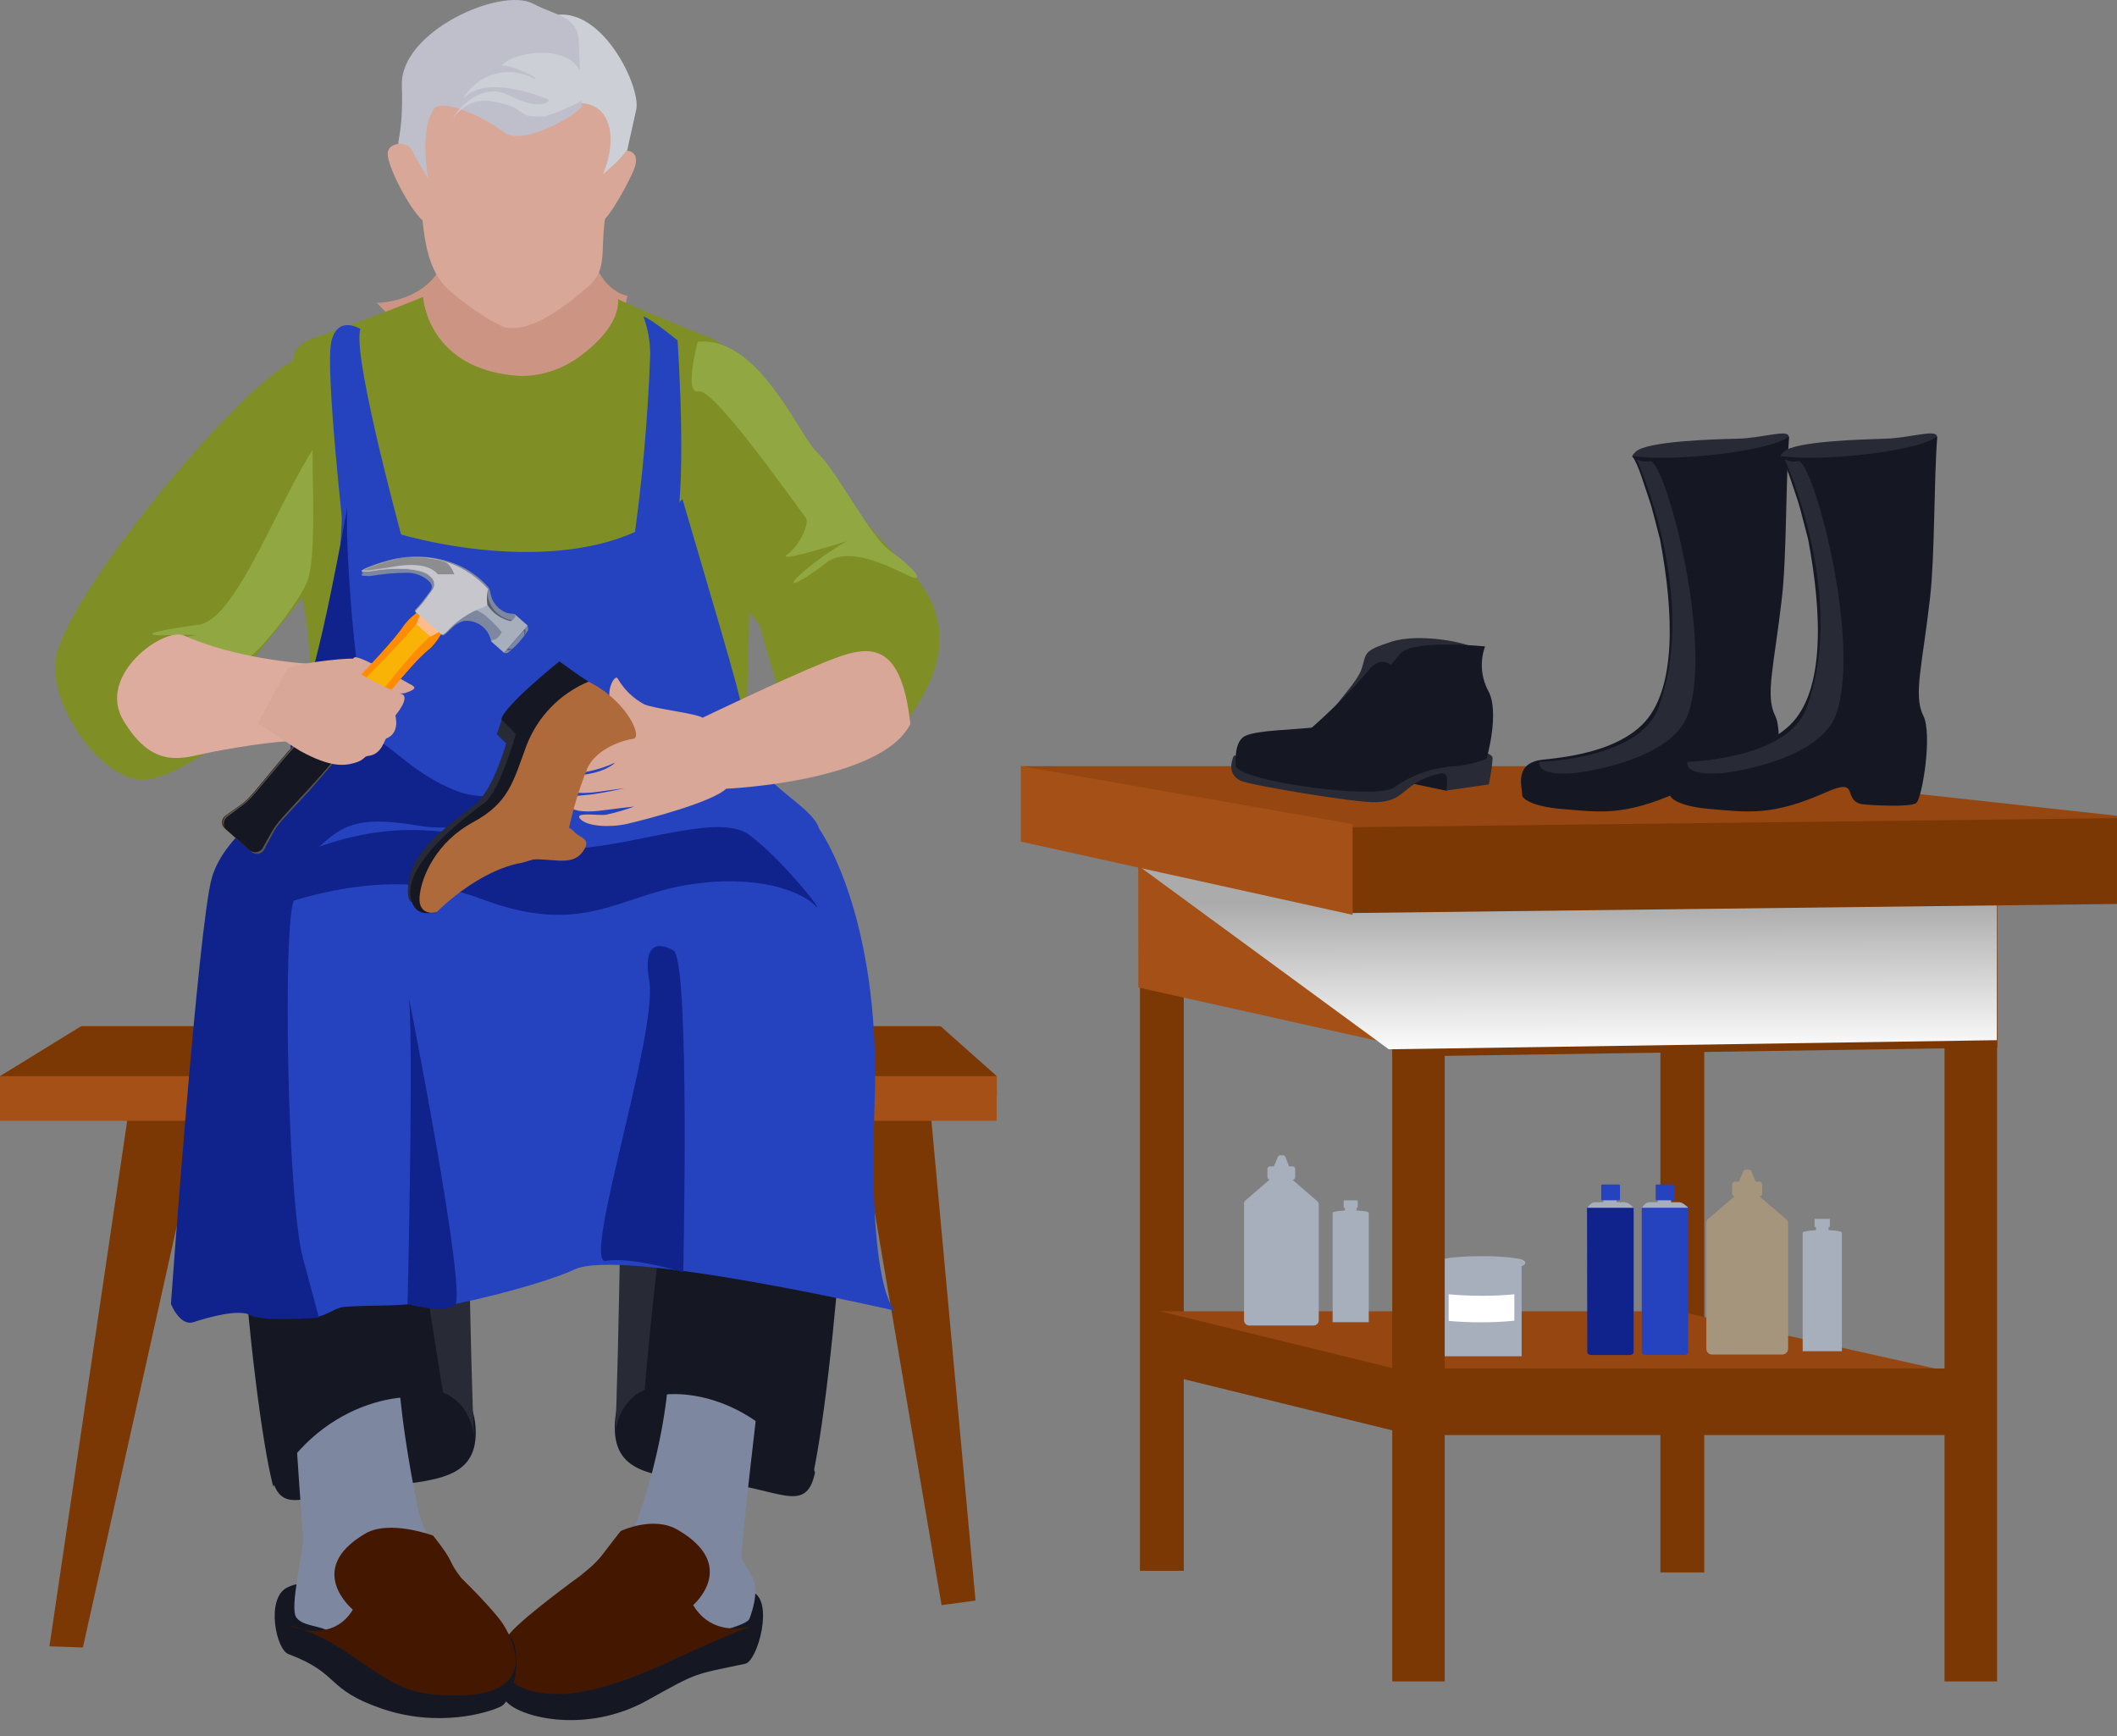 <svg width="100" height="82" viewBox="0 0 100 82" fill="none" xmlns="http://www.w3.org/2000/svg">
<rect x="0" y="0" width="100" height="82" fill="#808080" stroke="none"/>
<path d="M14.503 16.968C13.029 16.116 3.207 27.788 2.644 31.07C2.282 33.225 4.596 36.554 6.495 36.82C8.04 37.035 10.856 34.72 10.856 34.72C10.856 34.72 10.561 33.482 12.112 30.937L15.06 27.24L14.503 16.968Z" fill="#7F8F25"/>
<path d="M0 50.831L3.833 48.472H44.43L47.084 50.831V51.754H0.318L0 50.831Z" fill="#7B3804"/>
<path d="M3.916 77.818L2.335 77.765L6.215 51.541L9.753 51.621L3.916 77.818Z" fill="#7B3804"/>
<path d="M44.477 75.819L46.081 75.604L43.708 49.796L40.122 50.229L44.477 75.819Z" fill="#7B3804"/>
<path d="M47.078 50.831H0V52.942H47.078V50.831Z" fill="#A55016"/>
<path d="M15.813 39.712C11.042 43.425 12.089 47.446 11.644 50.233C11.198 53.019 19.36 52.352 19.36 52.352L25.336 51.105C26.976 51.105 30.567 52.226 32.802 52.226C35.037 52.226 40.359 52.621 39.913 50.297C39.468 47.974 36.334 40.391 34.099 39.771C31.864 39.152 15.813 39.712 15.813 39.712Z" fill="#151823"/>
<path d="M21.435 17.976L17.8 14.308C17.8 14.308 19.678 14.308 20.651 12.908C21.084 11.908 21.27 12.094 21.241 10.549L27.656 10.071C27.777 13.786 29.632 13.966 29.632 13.966L28.718 18.843L21.435 17.976Z" fill="#CC9483"/>
<path d="M19.844 8.441C19.926 10.334 19.991 12.327 20.929 13.415C21.489 14.07 23.396 15.391 23.942 15.479C25.121 15.647 26.572 14.595 27.828 13.495C28.839 12.595 28.211 11.584 28.754 9.385C29.526 6.274 28.657 2.765 24.703 2.603C18.655 2.364 19.696 5.269 19.844 8.441Z" fill="#D8A798"/>
<path d="M20.194 6.863C19.696 6.793 18.375 6.545 18.316 7.223C18.257 7.901 19.726 10.602 20.253 10.564C20.781 10.525 20.194 6.863 20.194 6.863Z" fill="#D8A798"/>
<path d="M28.959 7.229C29.688 6.934 30.328 7.147 29.915 8.084C29.502 9.022 28.499 10.738 28.32 10.443C28.14 10.148 28.959 7.229 28.959 7.229Z" fill="#D8A798"/>
<path d="M25.943 5.227C28.596 4.021 29.387 6.052 28.487 8.223C28.913 7.886 29.299 7.501 29.637 7.076C29.637 7.076 29.672 6.863 30.053 5.177C30.312 4.053 28.134 -0.39 25.601 0.934C23.068 2.258 25.943 5.227 25.943 5.227Z" fill="#CCD0D6"/>
<path d="M27.476 5.053C26.887 5.684 24.625 6.843 23.856 6.274C22.558 5.316 20.828 4.711 20.521 5.115C19.778 6.1 20.226 8.432 20.226 8.432L19.53 7.253C19.492 7.111 19.404 6.987 19.282 6.904C19.161 6.82 19.013 6.783 18.867 6.799C18.684 6.825 19.061 6.371 18.982 4.033C18.896 1.483 23.649 -0.625 25.174 0.171C26.3 0.76 27.308 0.76 27.344 1.993C27.379 3.225 27.476 5.053 27.476 5.053Z" fill="#BFBFCB"/>
<path d="M25.761 5.495C24.218 5.593 25.106 5.086 23.16 4.773C21.981 4.581 21.302 5.69 21.302 5.69C21.302 5.69 22.482 3.709 24.056 4.511C25.631 5.313 25.952 4.72 25.952 4.72C25.952 4.72 23.042 3.417 21.889 4.643C22.217 4.076 22.756 3.661 23.389 3.491C24.022 3.321 24.697 3.408 25.265 3.735C25.56 3.715 23.944 2.963 23.679 3.116C24.092 2.526 26.565 2.025 27.341 3.246C28.116 4.466 27.591 4.673 27.179 4.918C26.721 5.144 26.247 5.338 25.761 5.495Z" fill="#CCD0D6"/>
<path d="M33.671 16.004C30.39 14.712 29.186 14.129 29.186 14.129C29.186 14.129 29.446 15.293 27.456 16.782C26.638 17.415 25.633 17.76 24.599 17.761C20.176 17.508 19.984 14.023 19.984 14.023C19.984 14.023 18.952 14.491 14.727 16.007C13.126 16.596 14.164 17.903 14.034 19.734C13.937 21.143 13.916 26.828 14.3 28.373C14.683 29.918 14.845 33.975 14.656 36.767C14.553 38.321 34.924 38.312 34.963 37.914C35.638 30.434 35.75 16.815 33.671 16.004Z" fill="#7F8F25"/>
<path d="M38.497 69.563C38.067 71.573 36.799 70.291 33.78 70.005C30.76 69.719 28.906 69.61 29.047 67.168C29.189 64.727 32.202 62.112 34.496 62.831C36.79 63.551 38.497 69.563 38.497 69.563Z" fill="#151823"/>
<path d="M23.746 77.777C23.407 77.951 23.451 79.888 23.932 80.392C24.654 81.162 27.747 81.884 30.548 80.331C33.016 78.96 32.695 79.119 35.201 78.588C35.791 78.461 36.572 75.607 35.543 75.197C34.88 74.929 24.268 77.521 23.746 77.777Z" fill="#151823"/>
<path d="M31.539 62.127C31.916 64.951 31.167 68.826 30.112 71.789C29.631 73.136 28.67 74.254 28.46 75.067C27.776 77.668 29.49 77.951 29.49 77.951C29.49 77.951 35.18 77.067 35.404 76.456C36.212 74.277 34.971 74.159 35.03 73.407C35.251 70.506 35.914 65.706 35.914 64.754C35.9 63.247 31.539 62.127 31.539 62.127Z" fill="#7D88A0"/>
<path d="M29.319 72.32C28.228 73.688 28.434 73.602 27.42 74.425C27.42 74.425 24.374 76.627 23.967 77.311C23.561 77.995 23.174 79.965 26.3 80.018C27.842 80.05 29.997 79.26 31.949 78.337C33.438 77.633 34.824 77.055 35.543 76.798C35.926 76.66 33.803 77.597 32.742 75.816C32.742 75.816 34.915 73.962 32.04 72.278C30.881 71.568 29.319 72.32 29.319 72.32Z" fill="#441800"/>
<path d="M32.061 39.158C29.909 40.167 28.836 41.959 28.836 42.962C28.836 43.964 29.231 45.91 29.369 47.208C29.508 48.505 29.193 66.275 29.051 67.708C29.411 65.196 31.705 65.412 31.705 65.412C31.705 65.412 34.789 45.757 33.925 43.033C33.061 40.308 32.061 39.158 32.061 39.158Z" fill="#282A35"/>
<path d="M31.849 39.886C30.413 38.38 38.303 38.023 39.81 44.48C40.783 48.652 39.379 65.78 38.306 70.088C35.947 65.78 31.707 65.423 30.413 66.142C31.2 55.944 33.783 41.909 31.849 39.886Z" fill="#151823"/>
<path d="M12.828 69.716C13.271 71.724 14.506 70.527 17.602 70.241C20.698 69.955 22.614 69.846 22.464 67.41C22.314 64.975 19.221 62.351 16.862 63.067C14.503 63.784 12.828 69.716 12.828 69.716Z" fill="#151823"/>
<path d="M24.03 77.2C24.755 77.969 24.278 80.302 23.661 80.605C23.045 80.909 20.68 81.622 18.012 80.7C15.344 79.777 16.099 79.063 13.625 78.131C13.035 77.913 12.563 75.54 13.53 75.006C15.724 73.794 24.03 77.2 24.03 77.2Z" fill="#151823"/>
<path d="M18.867 61.41C18.498 64.167 19.106 68.177 19.752 71.305C20.07 72.839 22.187 76.111 22.405 76.969C22.865 78.724 19.542 80.982 15.559 77.093C15.238 76.781 14.323 76.843 14.002 76.409C13.648 75.931 14.368 73.266 14.315 72.553C14.091 69.651 13.849 66.066 13.849 65.037C13.858 63.53 18.867 61.41 18.867 61.41Z" fill="#7D88A0"/>
<path d="M20.459 72.535C21.55 73.903 21.076 73.611 21.792 74.54C21.792 74.54 23.39 76.094 23.803 76.778C24.216 77.462 25.808 80.469 20.58 80.048C18.935 79.915 18.221 79.281 16.426 78.084C15.6 77.505 14.686 77.064 13.719 76.778C13.33 76.642 15.597 77.813 16.668 76.032C16.668 76.032 14.368 74.139 17.24 72.447C18.392 71.76 20.459 72.535 20.459 72.535Z" fill="#441800"/>
<path d="M18.928 39.686C21.042 40.054 22.54 42.292 22.54 43.292C22.54 44.291 22.216 46.063 22.068 47.355C21.921 48.646 22.254 66.416 22.398 67.849C22.033 65.34 19.674 65.555 19.674 65.555C19.674 65.555 16.505 45.904 17.392 43.177C18.279 40.449 18.928 39.686 18.928 39.686Z" fill="#282A35"/>
<path d="M19.365 40.429C20.839 38.922 12.946 38.89 11.404 45.344C10.401 49.519 11.799 65.915 12.905 70.22C15.337 65.915 19.686 65.559 21.007 66.275C19.43 56.61 17.377 42.461 19.365 40.429Z" fill="#151823"/>
<path d="M14.766 21.255C14.742 22.576 14.96 26.427 14.495 27.515C14.029 28.602 11.918 31.241 11.57 31.109C11.222 30.976 8.238 30.61 6.879 31.238C5.519 31.866 8.353 29.788 9.656 30.006C8.217 29.941 7.563 30.056 7.274 29.988C6.808 29.885 8.471 29.634 9.379 29.508C10.287 29.381 11.251 28.01 12.79 24.926C14.329 21.842 14.766 21.255 14.766 21.255Z" fill="#91A842"/>
<path d="M32.545 16.151C34.995 14.868 37.805 21.753 42.629 26.553C45.224 29.142 44.716 31.595 42.588 34.381C42.054 35.086 37.162 33.957 37.162 33.957L35.868 29.511L32.825 25.763L32.545 16.151Z" fill="#7F8F25"/>
<path d="M32.958 16.145C35.847 15.85 37.726 20.568 38.616 21.39C39.507 22.213 41.122 25.377 42.045 26.02C42.877 26.609 43.593 27.323 43.224 27.302C42.856 27.282 40.332 25.574 39.023 26.586C37.575 27.703 36.959 27.845 37.997 26.963C38.625 26.437 39.297 25.968 40.008 25.56C40.008 25.56 36.638 26.618 37.174 26.205C37.811 25.733 38.259 24.681 38.059 24.454C37.858 24.227 33.739 18.306 33.011 18.486C32.283 18.666 32.958 16.145 32.958 16.145Z" fill="#91A842"/>
<path d="M17.024 15.538C16.596 16.829 19.25 26.373 19.25 26.373L16.239 25.279C16.239 25.279 15.355 17.422 15.65 16.139C15.945 14.857 17.024 15.538 17.024 15.538Z" fill="#2543BF"/>
<path d="M16.163 24.147C18.03 25.439 28.004 28.021 32.238 23.575C35.187 33.6 34.936 32.745 35.393 35.198C35.732 37.026 38.342 37.996 38.693 39.143C38.693 39.143 41.641 43.197 41.314 52.116C40.986 61.035 42.281 61.911 42.281 61.911C42.281 61.911 29.257 58.898 27.108 59.974C26.424 60.316 24.127 61.05 21.547 61.587C20.857 61.731 20.244 61.51 19.501 61.587C18.304 61.714 17.464 61.637 16.258 61.731C15.821 61.767 15.373 62.171 14.966 62.197C11.351 62.445 10.428 61.339 10.543 60.941C11.083 59.222 9.111 45.229 10.078 43.401C11.045 41.573 12.911 38.916 13.342 37.625C13.772 36.333 13.524 36.298 13.524 36.298C13.524 36.298 15.883 28.98 15.998 27.158C16.113 25.335 16.163 24.147 16.163 24.147Z" fill="#2543BF"/>
<path d="M12.363 43.088C12.363 43.088 17.85 40.611 22.683 42.443C27.515 44.273 29.14 42.336 32.475 41.797C35.809 41.257 37.856 42.121 38.501 42.767C39.147 43.413 36.998 40.614 35.382 39.429C33.766 38.244 29.031 40.399 25.802 40.075C22.574 39.751 19.779 38.353 15.147 39.969C13.976 40.379 12.363 43.088 12.363 43.088Z" fill="#10228C"/>
<path d="M30.393 14.945C30.823 15.108 32.005 16.078 32.005 16.078C32.005 16.078 32.545 23.826 31.737 25.601C30.929 27.376 29.906 25.763 29.906 25.763C30.337 22.767 30.607 19.749 30.714 16.723C30.711 16.116 30.602 15.515 30.393 14.945Z" fill="#2543BF"/>
<path d="M16.4 23.988C16.291 26.141 16.927 34.556 17.712 34.898C18.496 35.24 19.61 36.599 21.545 37.351C23.479 38.103 24.747 36.847 24.413 37.711C24.234 38.176 22.37 39.432 19.787 39.002C17.204 38.572 16.344 38.858 15.264 39.828C14.185 40.798 14.409 41.361 13.882 42.54C13.354 43.719 13.56 56.637 14.312 59.435L15.064 62.236C15.064 62.236 12.375 62.448 11.838 62.127C11.302 61.805 9.792 62.236 9.146 62.451C8.501 62.666 8.073 61.59 8.073 61.59C8.073 61.59 9.362 43.722 10.007 41.464C10.653 39.205 13.56 37.876 13.666 36.478C13.773 35.081 13.666 33.609 14.312 32.854C14.958 32.1 16.4 23.988 16.4 23.988Z" fill="#10228C"/>
<path d="M19.325 47.178C19.537 49.764 19.251 61.602 19.251 61.602C19.251 61.602 20.828 62.032 21.474 61.673C22.12 61.313 19.325 47.178 19.325 47.178Z" fill="#10228C"/>
<path d="M31.844 44.919C32.596 45.78 32.274 60.092 32.274 60.092C32.274 60.092 29.804 59.346 28.624 59.556C27.445 59.765 31.098 48.794 30.668 46.32C30.237 43.846 31.844 44.919 31.844 44.919Z" fill="#10228C"/>
<path d="M33.191 33.901C32.831 33.685 30.832 33.467 30.422 33.264C29.902 32.983 29.471 32.562 29.178 32.049C29.054 31.801 28.538 32.707 28.922 33.279C29.216 33.656 29.54 34.009 29.892 34.334C29.892 34.334 28.854 35.263 28.355 35.469C27.793 35.722 27.211 35.93 26.616 36.092C26.277 36.186 26.533 36.746 27.878 36.419C28.276 36.333 28.664 36.203 29.034 36.032C29.093 36.006 28.768 36.327 28.084 36.498C27.4 36.669 26.333 36.708 26.286 36.997C26.209 37.468 27.483 37.513 28.196 37.409C28.91 37.306 29.508 37.233 29.508 37.233C29.508 37.233 28.624 37.427 28.034 37.513C27.444 37.598 26.619 37.548 26.813 37.981C27.008 38.415 27.954 38.35 28.476 38.276C28.998 38.203 29.968 38.096 29.968 38.096C29.533 38.254 29.088 38.383 28.636 38.483C28.252 38.542 27.093 38.329 27.409 38.683C27.724 39.037 28.792 39.099 29.603 38.919C30.64 38.683 33.663 37.875 34.3 37.256C34.3 37.256 41.638 36.944 43.003 34.193C42.532 29.965 40.851 30.507 38.855 31.321C36.859 32.135 33.191 33.901 33.191 33.901Z" fill="#D8A798"/>
<path d="M23.467 34.683L23.912 35.113C23.912 35.113 23.34 37.139 22.561 37.894C21.972 38.457 19.707 39.801 19.356 41.391C19.156 42.307 19.321 42.826 19.61 42.505C19.899 42.184 25.778 35.974 25.132 34.108C25.038 33.837 23.753 33.839 23.753 33.839L23.467 34.683Z" fill="#282A35"/>
<path d="M20.618 43.089C22.844 40.945 24.628 40.762 24.628 40.762L26.692 40.152C26.889 38.831 27.241 37.537 27.742 36.298C28.172 35.328 29.535 34.933 29.903 34.901C30.384 34.853 29.635 33.176 27.954 32.279C26.273 31.383 25.006 33.164 24.587 34.966C24.168 36.767 23.788 37.988 22.072 38.916C21.433 39.25 20.888 39.739 20.487 40.338C20.086 40.937 19.842 41.627 19.778 42.346C19.698 43.304 20.618 43.089 20.618 43.089Z" fill="#AF6A3C"/>
<path d="M24.855 40.612C25.984 40.482 26.954 40.96 27.491 40.276C28.028 39.592 27.367 39.592 27.125 39.285C26.941 39.107 26.71 38.985 26.459 38.933C26.208 38.881 25.947 38.901 25.707 38.99C25.209 39.188 24.855 40.612 24.855 40.612Z" fill="#AF6A3C"/>
<path d="M19.819 42.363C19.895 41.405 20.62 39.772 22.337 38.843C24.052 37.914 24.238 36.92 24.881 35.187C25.143 34.517 25.537 33.906 26.04 33.392C26.543 32.878 27.145 32.47 27.809 32.194C27.514 32.041 26.423 31.239 26.423 31.239C26.423 31.239 23.77 33.365 23.681 33.984C24.117 34.388 24.365 34.674 24.365 34.674C24.365 34.674 23.607 37.383 22.891 37.917C22.174 38.451 18.837 40.865 19.453 42.605C19.73 43.38 20.447 43.053 20.668 43.118C20.662 43.106 19.745 43.325 19.819 42.363Z" fill="#151823"/>
<path d="M14.892 31.365C14.303 31.365 11.059 31.094 8.701 30.021C7.76 29.59 4.54 31.884 5.832 34.037C7.123 36.189 8.379 35.885 9.561 35.617C10.744 35.349 13.22 34.968 13.757 35.027C14.294 35.086 14.892 31.365 14.892 31.365Z" fill="#DDAC9E"/>
<path d="M16.75 31.041C17.13 31.012 19.147 32.203 19.368 32.315C19.589 32.427 19.763 32.533 19.153 32.728C18.542 32.922 16.461 32.106 16.393 31.793C16.325 31.48 16.75 31.041 16.75 31.041Z" fill="#D8A798"/>
<path d="M23.201 30.298C23.149 30.002 22.986 29.737 22.745 29.557C22.503 29.377 22.203 29.296 21.904 29.331C21.69 29.39 21.495 29.505 21.341 29.664C21.214 29.779 20.999 30.024 20.913 30.012C20.878 30.004 20.844 29.988 20.814 29.967C20.785 29.945 20.76 29.917 20.742 29.885C20.979 29.629 21.235 29.389 21.506 29.169C21.773 29.073 22.063 29.066 22.334 29.149C22.605 29.232 22.842 29.4 23.01 29.629C23.139 29.808 23.238 30.007 23.304 30.218L23.201 30.298Z" fill="#7D88A0"/>
<path d="M19.681 28.977C19.647 28.951 19.618 28.919 19.596 28.883C19.575 28.824 19.619 28.794 19.79 28.609C19.961 28.423 20.321 27.925 20.321 27.925C20.471 27.73 20.38 27.565 20.241 27.429C19.969 27.193 19.622 27.061 19.262 27.055C18.663 27.057 18.066 27.109 17.476 27.211C17.416 27.211 17.104 27.193 17.104 27.193L17.086 27.123C17.086 27.078 17.145 27.096 17.172 27.078C17.198 27.061 17.045 27.078 17.092 26.963C17.092 26.922 17.163 26.987 17.408 26.963C17.573 26.963 17.776 26.884 18.18 26.86C19.539 26.792 20.041 26.907 20.38 27.202C20.719 27.497 20.675 27.668 19.988 28.511C19.899 28.603 19.819 28.702 19.746 28.806C19.707 28.868 19.716 28.892 19.746 28.907C19.775 28.921 19.681 28.977 19.681 28.977Z" fill="#7D88A0"/>
<path d="M10.695 38.492C10.778 38.445 11.429 37.97 11.429 37.97C11.783 37.722 12.104 37.283 13.145 36.033C14.274 34.674 16.179 32.813 17.3 31.61C18.921 29.888 18.968 29.67 19.142 29.461C19.328 29.234 19.546 29.035 19.788 28.871H19.809L20.891 29.829V29.853C20.755 30.112 20.585 30.351 20.384 30.564C20.198 30.758 19.959 30.808 18.461 32.627C17.426 33.886 15.831 36.021 14.628 37.316C13.523 38.513 13.125 38.89 12.93 39.27C12.93 39.27 12.544 39.978 12.508 40.066C12.468 40.165 12.391 40.244 12.293 40.286C12.196 40.328 12.085 40.329 11.986 40.291C11.939 40.271 11.896 40.243 11.86 40.208L10.639 39.149C10.598 39.117 10.565 39.076 10.54 39.03C10.515 38.984 10.499 38.934 10.493 38.882C10.488 38.83 10.493 38.777 10.508 38.727C10.523 38.677 10.547 38.63 10.58 38.589C10.612 38.55 10.651 38.517 10.695 38.492Z" fill="#FF8C03"/>
<path d="M11.964 37.976C13.683 35.845 15.51 33.804 17.439 31.861C19.208 30.074 19.662 29.485 19.662 29.485L19.854 28.983L20.795 29.812L20.323 30.063C20.323 30.063 19.689 30.531 18.147 32.51C16.473 34.677 14.69 36.757 12.804 38.743C12.271 39.268 12.338 39.804 12.02 39.701C11.658 39.495 11.342 39.217 11.091 38.884C11.018 38.684 11.522 38.575 11.964 37.976Z" fill="#F8B306"/>
<path d="M19.674 29.494L19.863 28.992L20.803 29.821L20.331 30.072L19.674 29.494Z" fill="#FFBC8A"/>
<path d="M16.098 35.601C15.585 36.238 15.075 36.842 14.624 37.332C13.515 38.511 13.12 38.903 12.926 39.284C12.926 39.284 12.539 39.991 12.504 40.08C12.485 40.129 12.456 40.173 12.419 40.211C12.382 40.249 12.338 40.279 12.29 40.3C12.241 40.321 12.189 40.332 12.136 40.333C12.084 40.333 12.031 40.324 11.982 40.304C11.935 40.284 11.892 40.256 11.855 40.221L10.638 39.151C10.597 39.119 10.563 39.078 10.538 39.033C10.512 38.987 10.496 38.937 10.491 38.885C10.485 38.833 10.489 38.781 10.504 38.731C10.519 38.681 10.543 38.634 10.576 38.594C10.608 38.553 10.648 38.519 10.694 38.493C10.776 38.446 11.428 37.972 11.428 37.972C11.782 37.724 12.103 37.285 13.144 36.034C13.707 35.356 14.459 34.56 15.208 33.779C15.269 34.031 15.351 34.278 15.453 34.516C15.617 34.906 15.834 35.271 16.098 35.601Z" fill="#151823"/>
<path d="M16.095 35.597C16.051 35.567 16.095 35.597 16.063 35.561C15.547 36.195 15.016 36.788 14.568 37.28C13.462 38.477 13.094 38.852 12.876 39.229C12.876 39.229 12.478 39.919 12.433 40.011C12.411 40.061 12.379 40.106 12.338 40.144C12.298 40.181 12.251 40.21 12.199 40.23C12.148 40.249 12.093 40.258 12.038 40.255C11.983 40.253 11.929 40.24 11.879 40.217C11.848 40.204 11.82 40.187 11.793 40.167L11.85 40.217C11.925 40.292 12.027 40.334 12.133 40.334C12.239 40.334 12.341 40.292 12.416 40.217C12.452 40.181 12.48 40.138 12.498 40.09C12.534 40.002 12.92 39.297 12.92 39.297C13.117 38.914 13.51 38.536 14.618 37.339C15.06 36.838 15.582 36.231 16.095 35.597ZM10.638 39.15L10.697 39.203C10.658 39.164 10.627 39.118 10.606 39.067C10.585 39.017 10.574 38.963 10.574 38.908C10.574 38.853 10.585 38.799 10.606 38.748C10.627 38.697 10.658 38.652 10.697 38.613C10.72 38.589 10.746 38.567 10.773 38.548C10.856 38.492 11.493 38.011 11.493 38.011C11.838 37.758 12.174 37.322 13.218 36.074C13.772 35.411 14.506 34.624 15.243 33.854C15.24 33.828 15.24 33.801 15.243 33.775C14.486 34.553 13.734 35.355 13.179 36.033C12.139 37.283 11.814 37.722 11.46 37.967C11.46 37.967 10.815 38.442 10.729 38.489C10.683 38.515 10.642 38.549 10.61 38.59C10.577 38.632 10.553 38.679 10.539 38.73C10.524 38.781 10.52 38.834 10.527 38.886C10.533 38.938 10.55 38.989 10.576 39.035C10.589 39.076 10.61 39.115 10.638 39.15Z" fill="url(#paint0_linear)"/>
<path d="M16.343 35.287C16.458 35.157 16.443 35.169 16.617 34.948C16.37 34.629 16.171 34.276 16.028 33.898C15.933 33.667 15.86 33.427 15.809 33.182C15.579 33.421 15.541 33.45 15.515 33.477C15.57 33.729 15.647 33.977 15.745 34.217C15.893 34.6 16.094 34.96 16.343 35.287Z" fill="#151823"/>
<path d="M24.926 29.567L23.805 30.844C23.862 30.857 23.92 30.857 23.977 30.844C24.358 30.543 24.685 30.178 24.944 29.767C24.953 29.7 24.947 29.631 24.926 29.567Z" fill="#7D88A0"/>
<path opacity="0.54" d="M24.79 29.703C24.82 29.753 24.833 29.813 24.825 29.871C24.817 29.93 24.789 29.983 24.746 30.024C24.767 29.984 24.776 29.94 24.773 29.895C24.77 29.85 24.754 29.807 24.728 29.77L24.79 29.703Z" fill="#363636"/>
<path opacity="0.54" d="M23.932 30.691C23.95 30.691 24.074 30.785 24.248 30.602C24.211 30.628 24.167 30.643 24.122 30.646C24.076 30.648 24.031 30.638 23.991 30.617L23.932 30.691Z" fill="#363636"/>
<path d="M23.201 30.298L23.809 30.832L24.929 29.552L24.325 29.018L23.201 30.298Z" fill="#A7AEBC"/>
<path d="M23.292 30.227C23.245 30.227 23.18 29.829 22.941 29.578C22.787 29.413 22.593 29.289 22.378 29.219C22.175 29.16 21.968 29.116 21.759 29.089C21.759 29.089 22.422 28.697 22.564 28.75C22.705 28.803 22.9 28.895 23.549 29.611L23.702 29.811C23.731 29.841 23.522 30.218 23.292 30.227Z" fill="#7D88A0"/>
<path d="M24.324 29.018C24.26 28.959 23.977 29.045 23.673 28.809C23.48 28.678 23.33 28.493 23.239 28.278C23.163 28.051 23.133 27.848 23.113 27.813C23.094 27.779 23.072 27.748 23.045 27.721C23.045 27.721 22.818 28.311 22.886 28.435C23.124 28.796 23.456 29.085 23.847 29.272C23.927 29.308 24.01 29.337 24.094 29.36C24.136 29.352 24.448 29.131 24.324 29.018Z" fill="#7D88A0"/>
<path opacity="0.52" d="M23.021 27.922C22.974 28.102 22.95 28.287 22.947 28.473C23.158 28.835 23.487 29.113 23.879 29.26C23.955 29.295 24.034 29.323 24.115 29.343C24.139 29.334 24.16 29.321 24.18 29.305C24.109 29.29 23.953 29.237 23.953 29.237C23.68 29.142 23.443 28.964 23.276 28.729C23.109 28.493 23.02 28.211 23.021 27.922Z" fill="#363636"/>
<path d="M23.022 27.904C22.939 27.812 22.234 27.019 21.586 26.795C20.6 26.365 19.503 26.262 18.454 26.5C17.989 26.619 17.532 26.771 17.089 26.957C17.054 26.931 17.408 26.742 18.127 26.53C19.259 26.167 20.482 26.214 21.583 26.663C22.155 26.903 22.665 27.272 23.072 27.742L23.022 27.904Z" fill="#7D88A0"/>
<path d="M22.951 28.453C23.144 28.813 23.457 29.096 23.835 29.252C24.024 29.331 24.13 29.34 24.13 29.355C24.086 29.463 24.023 29.563 23.945 29.65C23.875 29.73 23.793 29.8 23.703 29.856C23.703 29.856 23.685 29.856 23.511 29.635C23.337 29.446 23.151 29.267 22.957 29.098C22.79 28.966 22.605 28.858 22.408 28.777C22.408 28.777 22.727 28.585 22.951 28.453Z" fill="#A7AEBC"/>
<path d="M19.642 28.912C19.66 28.939 20.822 29.938 20.851 29.956C20.881 29.974 20.937 30.012 21.116 29.82C21.514 29.388 21.995 29.042 22.532 28.803C23.009 28.626 23.018 28.579 23.018 28.579C22.987 28.327 22.997 28.071 23.048 27.821C22.314 27.004 21.31 26.481 20.22 26.347C19.75 26.321 19.277 26.341 18.811 26.409C18.456 26.467 18.106 26.557 17.767 26.677C17.649 26.727 17.28 26.846 17.219 26.884C17.157 26.922 17.136 26.931 17.098 26.957C17.218 26.984 17.341 26.992 17.463 26.981C18.047 26.876 18.64 26.838 19.232 26.869C20.005 26.952 20.194 27.111 20.3 27.214C20.398 27.278 20.468 27.377 20.495 27.491C20.523 27.605 20.505 27.726 20.447 27.827C20.447 27.827 20.093 28.323 19.99 28.452C19.887 28.582 19.695 28.794 19.666 28.812C19.654 28.826 19.646 28.842 19.642 28.859C19.638 28.877 19.638 28.895 19.642 28.912Z" fill="#C7C6CC"/>
<path d="M17.443 26.937C17.339 26.943 17.235 26.943 17.131 26.937C17.101 26.937 17.086 26.966 17.092 26.975C17.212 27.002 17.336 27.008 17.458 26.993C18.048 26.887 18.649 26.851 19.247 26.884C20.029 26.963 20.218 27.122 20.324 27.226C20.414 27.304 20.48 27.406 20.515 27.52C20.489 27.388 20.416 27.27 20.309 27.187C20.203 27.084 20.014 26.925 19.236 26.845C18.637 26.805 18.035 26.835 17.443 26.937Z" fill="url(#paint1_linear)"/>
<path opacity="0.67" d="M20.683 27.129C20.453 26.851 19.901 26.509 18.448 26.792C17.699 26.896 17.457 26.94 17.457 26.94H17.121C17.121 26.94 18.409 26.35 19.439 26.35C19.969 26.313 20.503 26.376 21.01 26.536C21.287 26.642 21.461 27.126 21.461 27.126L20.683 27.129Z" fill="url(#paint2_linear)"/>
<path d="M12.183 34.178C12.631 34.455 13.981 35.357 14.173 35.466C15.62 36.262 16.257 36.174 16.744 36.038C17.23 35.903 17.177 35.726 17.393 35.705C18.047 35.64 18.156 34.915 18.248 34.88C18.917 34.623 18.675 33.8 18.675 33.8C19.383 32.916 19.008 32.798 19.008 32.798C19.008 32.798 17.472 32.208 16.832 31.683C16.452 31.365 17.216 31.359 16.883 31.129C16.744 31.035 14.35 31.262 13.589 31.554L12.183 34.178Z" fill="#D8A798"/>
<path d="M55.917 42.834H53.847V74.197H55.917V42.834Z" fill="#7B3804"/>
<path d="M80.504 42.911H78.431V74.274H80.504V42.911Z" fill="#7B3804"/>
<path d="M92.499 64.886L79.293 61.938H54.764L67.148 65.921L92.499 64.886Z" fill="#964711"/>
<path d="M53.773 46.644L66.658 49.516L67.112 39.68L53.767 38.288L53.773 46.644Z" fill="#A55016"/>
<path d="M92.496 64.642H66.712V67.785H92.496V64.642Z" fill="#7B3804"/>
<path d="M54.864 64.886L66.534 67.752V64.804L54.864 61.953V64.886Z" fill="#7B3804"/>
<path d="M87.004 58.229H85.152V63.825H87.004V58.229Z" fill="#A7AEBC"/>
<path d="M85.152 58.22C85.152 58.288 85.568 58.341 86.075 58.341C86.582 58.341 87.001 58.288 87.001 58.22C87.001 58.152 86.591 58.099 86.075 58.099C85.559 58.099 85.152 58.167 85.152 58.22Z" fill="#A7AEBC"/>
<path d="M86.375 57.855H85.782V58.191H86.375V57.855Z" fill="#A7AEBC"/>
<path d="M86.436 57.574H85.717V57.955H86.436V57.574Z" fill="#A7AEBC"/>
<path d="M80.637 57.618L81.925 56.513C81.896 56.506 81.869 56.489 81.85 56.465C81.831 56.441 81.822 56.411 81.822 56.38V55.95C81.822 55.932 81.824 55.914 81.83 55.898C81.837 55.882 81.846 55.867 81.858 55.854C81.87 55.841 81.885 55.831 81.901 55.824C81.917 55.817 81.934 55.814 81.952 55.814H82.141L82.338 55.357C82.343 55.326 82.359 55.297 82.383 55.278C82.408 55.258 82.439 55.248 82.471 55.251H82.609C82.641 55.247 82.674 55.257 82.699 55.276C82.724 55.296 82.741 55.325 82.745 55.357L82.925 55.814H83.105C83.123 55.813 83.141 55.817 83.157 55.823C83.174 55.83 83.189 55.84 83.202 55.853C83.214 55.865 83.224 55.88 83.231 55.897C83.238 55.914 83.241 55.932 83.24 55.95V56.38C83.24 56.414 83.227 56.447 83.204 56.472C83.18 56.496 83.148 56.511 83.114 56.513L84.402 57.618C84.442 57.667 84.463 57.727 84.464 57.789V63.71C84.463 63.782 84.434 63.85 84.384 63.901C84.333 63.952 84.265 63.98 84.193 63.981H80.873C80.801 63.981 80.732 63.953 80.681 63.902C80.63 63.851 80.602 63.782 80.602 63.71V57.789C80.599 57.73 80.611 57.671 80.637 57.618Z" fill="#A5957C"/>
<path d="M77.55 63.869C77.55 63.943 77.636 64.004 77.736 64.004H79.564C79.668 64.004 79.747 63.943 79.747 63.869V57.087C79.747 57.014 79.668 56.955 79.564 56.955H77.736C77.636 56.955 77.55 57.014 77.55 57.087V63.869Z" fill="#2543BF"/>
<path d="M77.583 57.049H79.721C79.806 57.049 79.476 56.831 79.476 56.831C79.429 56.807 79.378 56.792 79.326 56.787H77.916C77.864 56.788 77.813 56.802 77.766 56.825C77.766 56.825 77.5 57.049 77.583 57.049Z" fill="#A7AEBC"/>
<path d="M78.937 56.524H78.311V56.872H78.937V56.524Z" fill="#A7AEBC"/>
<path d="M78.246 55.949H79.042C79.052 55.949 79.062 55.953 79.069 55.96C79.076 55.968 79.081 55.977 79.081 55.987V56.657C79.081 56.667 79.076 56.677 79.069 56.684C79.062 56.691 79.052 56.695 79.042 56.695H78.246C78.236 56.695 78.226 56.691 78.219 56.684C78.212 56.677 78.208 56.667 78.208 56.657V55.987C78.208 55.977 78.212 55.968 78.219 55.96C78.226 55.953 78.236 55.949 78.246 55.949Z" fill="#2543BF"/>
<path d="M74.978 63.869C74.978 63.943 75.063 64.005 75.166 64.005H76.98C77.083 64.005 77.168 63.943 77.168 63.869V57.088C77.168 57.014 77.083 56.955 76.98 56.955H75.154C75.051 56.955 74.966 57.014 74.966 57.088L74.978 63.869Z" fill="#10228C"/>
<path d="M75.01 57.05H77.15C77.23 57.05 76.906 56.831 76.906 56.831C76.858 56.81 76.807 56.795 76.755 56.787H75.346C75.293 56.789 75.24 56.803 75.192 56.826C75.192 56.826 74.915 57.05 75.01 57.05Z" fill="#A7AEBC"/>
<path d="M76.361 56.525H75.738V56.873H76.361V56.525Z" fill="#A7AEBC"/>
<path d="M75.676 55.95H76.484C76.494 55.95 76.504 55.954 76.511 55.961C76.518 55.968 76.522 55.978 76.522 55.988V56.657C76.522 56.668 76.518 56.677 76.511 56.685C76.504 56.692 76.494 56.696 76.484 56.696H75.676C75.666 56.696 75.656 56.692 75.649 56.685C75.642 56.677 75.638 56.668 75.638 56.657V55.988C75.638 55.978 75.642 55.968 75.649 55.961C75.656 55.954 75.666 55.95 75.676 55.95Z" fill="#2543BF"/>
<path d="M69.982 59.443C71.031 59.443 71.877 59.546 71.877 59.67V64.064H68.086V59.67C68.086 59.546 68.935 59.443 69.982 59.443Z" fill="#A7AEBC"/>
<path d="M71.409 59.888C70.935 59.941 70.458 59.965 69.982 59.962C69.505 59.965 69.028 59.941 68.555 59.888C68.189 59.823 67.965 59.829 67.909 59.649C67.968 59.464 68.189 59.472 68.555 59.405C69.029 59.356 69.505 59.333 69.982 59.337C70.458 59.333 70.935 59.355 71.409 59.405C71.777 59.472 71.998 59.464 72.057 59.649C72.001 59.832 71.777 59.823 71.409 59.888ZM71.813 59.676C71.843 59.669 71.873 59.659 71.901 59.646C71.272 59.501 70.626 59.441 69.982 59.469C69.511 59.467 69.04 59.49 68.572 59.54C68.43 59.555 68.289 59.582 68.151 59.62C68.12 59.624 68.09 59.634 68.062 59.649C68.691 59.791 69.335 59.85 69.979 59.826C70.45 59.828 70.92 59.804 71.388 59.753C71.531 59.74 71.672 59.715 71.81 59.676H71.813Z" fill="#A7AEBC"/>
<path d="M68.429 62.392V61.136C68.897 61.177 69.431 61.206 70.003 61.206C70.575 61.206 71.076 61.18 71.533 61.136V62.383C71.001 62.437 70.467 62.462 69.932 62.459C69.393 62.459 68.883 62.436 68.429 62.392Z" fill="white"/>
<path d="M64.656 57.3H62.949V62.454H64.656V57.3Z" fill="#A7AEBC"/>
<path d="M62.949 57.283C62.949 57.342 63.333 57.392 63.804 57.392C64.276 57.392 64.653 57.342 64.653 57.283C64.653 57.224 64.273 57.171 63.804 57.171C63.335 57.171 62.949 57.233 62.949 57.283Z" fill="#A7AEBC"/>
<path d="M64.076 56.955H63.53V57.268H64.076V56.955Z" fill="#A7AEBC"/>
<path d="M64.134 56.699H63.471V57.05H64.134V56.699Z" fill="#A7AEBC"/>
<path d="M58.791 56.74L59.971 55.72C59.943 55.714 59.917 55.698 59.899 55.675C59.881 55.653 59.871 55.625 59.871 55.596V55.218C59.87 55.202 59.873 55.185 59.878 55.169C59.884 55.154 59.893 55.14 59.905 55.128C59.917 55.116 59.931 55.107 59.946 55.1C59.961 55.094 59.978 55.091 59.995 55.092H60.171L60.357 54.67C60.359 54.656 60.363 54.642 60.37 54.629C60.377 54.616 60.386 54.605 60.397 54.596C60.408 54.587 60.422 54.58 60.435 54.576C60.449 54.572 60.464 54.571 60.478 54.573H60.605C60.619 54.571 60.634 54.572 60.648 54.576C60.661 54.58 60.674 54.587 60.686 54.596C60.697 54.605 60.706 54.616 60.713 54.629C60.72 54.642 60.724 54.656 60.726 54.67L60.891 55.092H61.056C61.072 55.092 61.089 55.095 61.104 55.101C61.119 55.108 61.133 55.117 61.145 55.129C61.156 55.141 61.165 55.155 61.171 55.17C61.177 55.185 61.18 55.202 61.18 55.218V55.611C61.179 55.643 61.166 55.673 61.144 55.696C61.121 55.719 61.091 55.733 61.059 55.734L62.238 56.752C62.274 56.796 62.294 56.851 62.294 56.908V62.362C62.294 62.395 62.288 62.428 62.275 62.458C62.263 62.488 62.244 62.516 62.221 62.539C62.197 62.562 62.17 62.58 62.139 62.592C62.109 62.604 62.077 62.611 62.044 62.61H59.013C58.947 62.61 58.884 62.584 58.837 62.538C58.791 62.491 58.765 62.428 58.765 62.362V56.908C58.757 56.85 58.766 56.792 58.791 56.74Z" fill="#A7AEBC"/>
<path d="M65.774 49.911L94.345 49.481V40.579H65.774V49.911Z" fill="#7B3804"/>
<path d="M94.335 45.318H91.853V79.422H94.335V45.318Z" fill="#7B3804"/>
<path d="M68.244 45.317H65.764V79.422H68.244V45.317Z" fill="#7B3804"/>
<path d="M51.326 39.099L65.599 49.563L94.323 49.133V41.782H66.286L51.326 39.099Z" fill="url(#paint3_linear)"/>
<path d="M63.807 39.152V40.054L100 39.55V38.533L78.629 36.189H48.145L63.807 39.152Z" fill="#964711"/>
<path d="M63.594 43.13L99.999 42.699V38.645L63.594 39.076V43.13Z" fill="#7B3804"/>
<path d="M48.221 39.754L63.892 43.212V38.925L48.221 36.189V39.754Z" fill="#A55016"/>
<path d="M78.393 21.928C77.562 21.497 76.751 21.833 77.264 21.338C77.777 20.843 80.885 20.748 82.067 20.722C83.249 20.695 84.461 20.262 84.488 20.613C84.479 20.802 84.431 20.988 84.348 21.159C84.265 21.33 84.148 21.482 84.004 21.606C83.842 21.671 78.393 21.928 78.393 21.928Z" fill="#282A35"/>
<path d="M71.907 37.602C71.907 37.168 71.476 36.021 72.909 35.88C74.342 35.738 76.38 35.402 77.574 34.228C79.213 32.616 79.063 28.936 78.417 25.495C78.32 25.144 78.043 23.997 77.93 23.682C77.671 22.948 77.426 22.016 77.102 21.538C78.968 21.833 83.653 21.329 84.514 20.61C84.343 22.8 84.405 26.191 84.172 28.237C83.81 31.416 83.373 32.846 83.848 33.798C84.299 34.682 83.795 37.69 83.527 37.926C83.211 38.197 81.05 38.017 80.909 37.979C80.024 37.755 80.885 36.699 79.257 37.425C76.674 38.572 75.528 38.356 73.806 38.215C72.084 38.073 71.907 37.602 71.907 37.602Z" fill="#151823"/>
<path d="M72.712 35.986C72.606 36.741 74.481 36.505 74.481 36.505C74.481 36.505 78.989 35.986 79.756 33.692C80.935 30.139 78.618 21.692 77.942 21.78C77.73 21.82 77.511 21.794 77.314 21.707C77.314 21.707 80.307 28.255 78.317 33.474C77.412 35.88 72.712 35.986 72.712 35.986Z" fill="#282A35"/>
<path d="M85.39 21.927C84.555 21.497 83.747 21.833 84.26 21.338C84.773 20.842 87.887 20.76 89.066 20.721C90.246 20.683 91.463 20.261 91.49 20.612C91.481 20.802 91.433 20.988 91.349 21.159C91.266 21.33 91.148 21.482 91.004 21.606C90.835 21.671 85.39 21.927 85.39 21.927Z" fill="#282A35"/>
<path d="M78.901 37.601C78.901 37.167 78.47 36.02 79.906 35.879C81.342 35.737 83.376 35.401 84.571 34.228C86.213 32.615 86.06 28.935 85.414 25.494C85.317 25.144 85.039 23.997 84.93 23.681C84.671 22.947 84.426 22.015 84.099 21.538C85.962 21.832 90.65 21.328 91.511 20.609C91.343 22.8 91.402 26.19 91.169 28.237C90.809 31.415 90.37 32.845 90.848 33.797C91.296 34.682 90.795 37.689 90.523 37.925C90.252 38.161 88.047 38.017 87.905 37.978C87.021 37.754 87.882 36.699 86.254 37.424C83.671 38.571 82.521 38.356 80.799 38.214C79.078 38.073 78.901 37.601 78.901 37.601Z" fill="#151823"/>
<path d="M79.708 35.985C79.599 36.74 81.477 36.504 81.477 36.504C81.477 36.504 85.985 35.985 86.752 33.691C87.931 30.139 85.614 21.691 84.941 21.78C84.728 21.819 84.509 21.793 84.311 21.706C84.311 21.706 87.303 28.255 85.319 33.473C84.408 35.879 79.708 35.985 79.708 35.985Z" fill="#282A35"/>
<path d="M68.588 37.206L68.317 37.351L66.271 36.92L67.886 35.593L68.588 37.206Z" fill="#151823"/>
<path d="M58.284 35.691C58.034 36.263 58.184 36.661 58.579 36.87C58.974 37.079 64.051 37.928 64.983 37.893C65.915 37.858 66.095 37.563 66.67 37.129C67.245 36.696 68.144 36.431 68.282 36.575C68.421 36.72 68.318 37.345 68.318 37.345L70.326 37.05C70.415 36.642 70.476 36.228 70.508 35.811C70.47 34.809 59.281 35.381 58.812 35.561C58.343 35.741 58.284 35.691 58.284 35.691Z" fill="#282A35"/>
<path d="M69.789 30.676C69.287 30.319 66.99 29.891 65.699 30.319C64.408 30.746 64.552 30.82 64.337 31.537C64.122 32.253 63.187 33.046 62.686 33.978C62.184 34.91 69.789 30.676 69.789 30.676Z" fill="#282A35"/>
<path d="M58.382 36.204C58.677 36.92 64.983 37.781 65.841 37.206C66.642 36.629 67.585 36.283 68.569 36.204C69.135 36.172 69.692 36.05 70.22 35.844C70.22 35.844 70.866 33.618 70.291 32.616C70.125 32.297 70.026 31.948 70.002 31.59C69.978 31.231 70.028 30.872 70.149 30.534C70.149 30.534 66.702 30.174 66.13 30.891C65.558 31.607 63.403 34.193 62.256 34.337C61.109 34.482 59.384 34.479 58.812 34.765C58.24 35.051 58.382 36.204 58.382 36.204Z" fill="#151823"/>
<path d="M63.529 34.102C64.43 33.55 65.27 32.906 66.039 32.182C66.077 31.536 65.343 30.82 64.697 31.61C63.789 32.665 62.803 33.65 61.749 34.559C61.548 34.688 62.462 34.697 63.529 34.102Z" fill="#151823"/>
<defs>
<linearGradient id="paint0_linear" x1="526.78" y1="28.399" x2="529.809" y2="28.351" gradientUnits="userSpaceOnUse">
<stop offset="0.18" stop-color="#545454"/>
<stop offset="0.2" stop-color="#454545"/>
<stop offset="0.26" stop-color="#212121"/>
<stop offset="0.3"/>
<stop offset="0.33"/>
<stop offset="0.55"/>
<stop offset="0.57" stop-color="#0B0B0B"/>
<stop offset="0.63" stop-color="#323232"/>
<stop offset="0.68" stop-color="#4B4B4B"/>
<stop offset="0.71" stop-color="#545454"/>
</linearGradient>
<linearGradient id="paint1_linear" x1="20.115" y1="149.471" x2="20.115" y2="151.423" gradientUnits="userSpaceOnUse">
<stop stop-color="#BDBDBD"/>
<stop offset="0.16" stop-color="#B8B8B8"/>
<stop offset="0.34" stop-color="#AAAAAA"/>
<stop offset="0.47" stop-color="#9C9C9C"/>
<stop offset="0.93" stop-color="#AFAFAF"/>
</linearGradient>
<linearGradient id="paint2_linear" x1="172.168" y1="168.188" x2="172.077" y2="165.864" gradientUnits="userSpaceOnUse">
<stop stop-color="#D6D6D6"/>
<stop offset="0.65" stop-color="#C7C7C7"/>
<stop offset="0.72" stop-color="#C2C2C2"/>
<stop offset="0.8" stop-color="#B3B3B3"/>
<stop offset="0.88" stop-color="#9B9B9B"/>
<stop offset="0.97" stop-color="#7A7A7A"/>
<stop offset="1" stop-color="#707070"/>
</linearGradient>
<linearGradient id="paint3_linear" x1="72.054" y1="49.87" x2="72.029" y2="38.571" gradientUnits="userSpaceOnUse">
<stop stop-color="white"/>
<stop offset="0.64" stop-color="#ABABAB"/>
</linearGradient>
</defs>
</svg>
